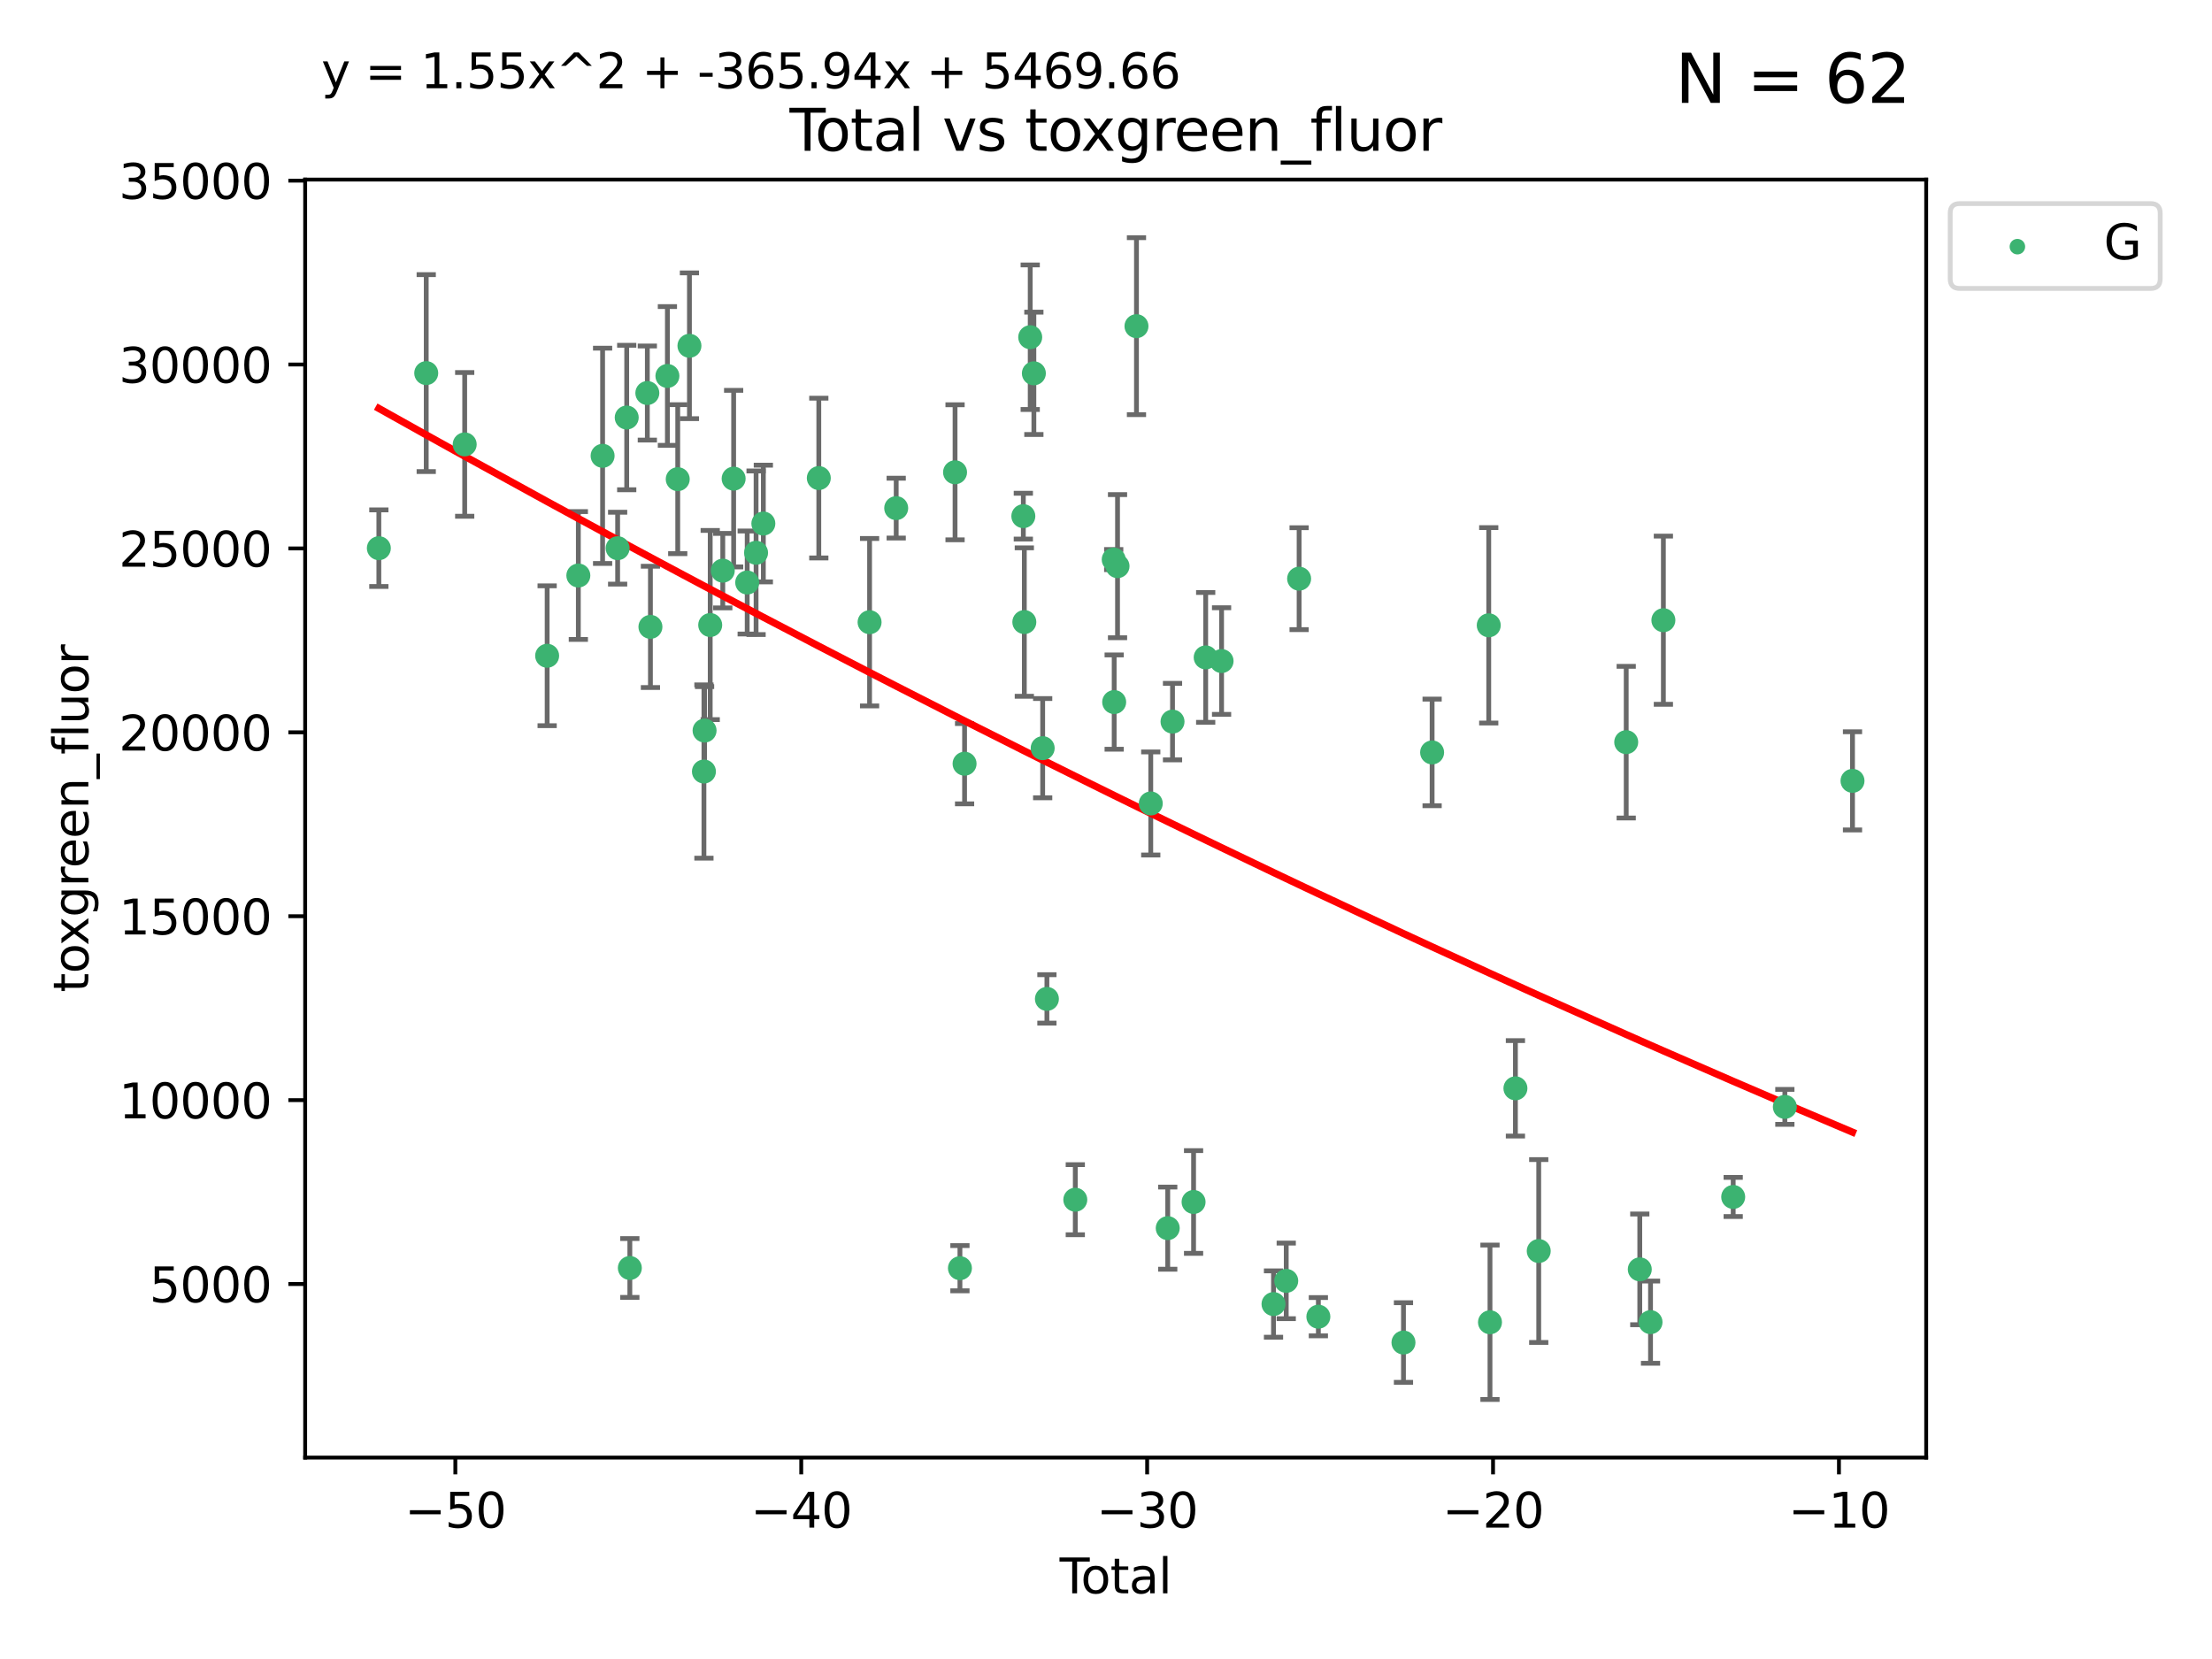 <?xml version="1.0" encoding="utf-8" standalone="no"?>
<!DOCTYPE svg PUBLIC "-//W3C//DTD SVG 1.1//EN"
  "http://www.w3.org/Graphics/SVG/1.1/DTD/svg11.dtd">
<svg xmlns:xlink="http://www.w3.org/1999/xlink" width="460.8pt" height="345.6pt" viewBox="0 0 460.8 345.6" xmlns="http://www.w3.org/2000/svg" version="1.1">
 <defs>
  <style type="text/css">*{stroke-linejoin: round; stroke-linecap: butt}</style>
 </defs>
 <g id="figure_1">
  <g id="patch_1">
   <path d="M 0 345.6 
L 460.8 345.6 
L 460.8 0 
L 0 0 
z
" style="fill: #ffffff"/>
  </g>
  <g id="axes_1">
   <g id="patch_2">
    <path d="M 63.571 303.64 
L 401.26 303.64 
L 401.26 37.411 
L 63.571 37.411 
z
" style="fill: #ffffff"/>
   </g>
   <g id="PathCollection_1">
    <defs>
     <path id="mf47ec4e554" d="M 0 1.118 
C 0.297 1.118 0.581 1 0.791 0.791 
C 1 0.581 1.118 0.297 1.118 0 
C 1.118 -0.297 1 -0.581 0.791 -0.791 
C 0.581 -1 0.297 -1.118 0 -1.118 
C -0.297 -1.118 -0.581 -1 -0.791 -0.791 
C -1 -0.581 -1.118 -0.297 -1.118 0 
C -1.118 0.297 -1 0.581 -0.791 0.791 
C -0.581 1 -0.297 1.118 0 1.118 
z
" style="stroke: #3cb371"/>
    </defs>
    <g clip-path="url(#p3ed7a5d855)">
     <use xlink:href="#mf47ec4e554" x="78.921" y="114.198" style="fill: #3cb371; stroke: #3cb371"/>
     <use xlink:href="#mf47ec4e554" x="88.792" y="77.724" style="fill: #3cb371; stroke: #3cb371"/>
     <use xlink:href="#mf47ec4e554" x="96.805" y="92.577" style="fill: #3cb371; stroke: #3cb371"/>
     <use xlink:href="#mf47ec4e554" x="113.98" y="136.607" style="fill: #3cb371; stroke: #3cb371"/>
     <use xlink:href="#mf47ec4e554" x="120.479" y="119.888" style="fill: #3cb371; stroke: #3cb371"/>
     <use xlink:href="#mf47ec4e554" x="125.533" y="94.956" style="fill: #3cb371; stroke: #3cb371"/>
     <use xlink:href="#mf47ec4e554" x="128.664" y="114.197" style="fill: #3cb371; stroke: #3cb371"/>
     <use xlink:href="#mf47ec4e554" x="130.556" y="86.979" style="fill: #3cb371; stroke: #3cb371"/>
     <use xlink:href="#mf47ec4e554" x="131.207" y="264.144" style="fill: #3cb371; stroke: #3cb371"/>
     <use xlink:href="#mf47ec4e554" x="134.852" y="81.874" style="fill: #3cb371; stroke: #3cb371"/>
     <use xlink:href="#mf47ec4e554" x="135.497" y="130.589" style="fill: #3cb371; stroke: #3cb371"/>
     <use xlink:href="#mf47ec4e554" x="139.033" y="78.318" style="fill: #3cb371; stroke: #3cb371"/>
     <use xlink:href="#mf47ec4e554" x="141.185" y="99.82" style="fill: #3cb371; stroke: #3cb371"/>
     <use xlink:href="#mf47ec4e554" x="143.623" y="72.035" style="fill: #3cb371; stroke: #3cb371"/>
     <use xlink:href="#mf47ec4e554" x="146.642" y="160.722" style="fill: #3cb371; stroke: #3cb371"/>
     <use xlink:href="#mf47ec4e554" x="146.775" y="152.188" style="fill: #3cb371; stroke: #3cb371"/>
     <use xlink:href="#mf47ec4e554" x="147.95" y="130.204" style="fill: #3cb371; stroke: #3cb371"/>
     <use xlink:href="#mf47ec4e554" x="150.568" y="118.879" style="fill: #3cb371; stroke: #3cb371"/>
     <use xlink:href="#mf47ec4e554" x="152.831" y="99.709" style="fill: #3cb371; stroke: #3cb371"/>
     <use xlink:href="#mf47ec4e554" x="155.655" y="121.348" style="fill: #3cb371; stroke: #3cb371"/>
     <use xlink:href="#mf47ec4e554" x="157.504" y="115.15" style="fill: #3cb371; stroke: #3cb371"/>
     <use xlink:href="#mf47ec4e554" x="159.019" y="109.064" style="fill: #3cb371; stroke: #3cb371"/>
     <use xlink:href="#mf47ec4e554" x="170.572" y="99.589" style="fill: #3cb371; stroke: #3cb371"/>
     <use xlink:href="#mf47ec4e554" x="181.15" y="129.617" style="fill: #3cb371; stroke: #3cb371"/>
     <use xlink:href="#mf47ec4e554" x="186.695" y="105.852" style="fill: #3cb371; stroke: #3cb371"/>
     <use xlink:href="#mf47ec4e554" x="198.955" y="98.386" style="fill: #3cb371; stroke: #3cb371"/>
     <use xlink:href="#mf47ec4e554" x="199.972" y="264.187" style="fill: #3cb371; stroke: #3cb371"/>
     <use xlink:href="#mf47ec4e554" x="200.939" y="159.093" style="fill: #3cb371; stroke: #3cb371"/>
     <use xlink:href="#mf47ec4e554" x="213.179" y="107.524" style="fill: #3cb371; stroke: #3cb371"/>
     <use xlink:href="#mf47ec4e554" x="213.387" y="129.587" style="fill: #3cb371; stroke: #3cb371"/>
     <use xlink:href="#mf47ec4e554" x="214.613" y="70.246" style="fill: #3cb371; stroke: #3cb371"/>
     <use xlink:href="#mf47ec4e554" x="215.374" y="77.771" style="fill: #3cb371; stroke: #3cb371"/>
     <use xlink:href="#mf47ec4e554" x="217.208" y="155.856" style="fill: #3cb371; stroke: #3cb371"/>
     <use xlink:href="#mf47ec4e554" x="218.09" y="208.09" style="fill: #3cb371; stroke: #3cb371"/>
     <use xlink:href="#mf47ec4e554" x="224.004" y="249.922" style="fill: #3cb371; stroke: #3cb371"/>
     <use xlink:href="#mf47ec4e554" x="232.007" y="116.566" style="fill: #3cb371; stroke: #3cb371"/>
     <use xlink:href="#mf47ec4e554" x="232.104" y="146.254" style="fill: #3cb371; stroke: #3cb371"/>
     <use xlink:href="#mf47ec4e554" x="232.802" y="117.942" style="fill: #3cb371; stroke: #3cb371"/>
     <use xlink:href="#mf47ec4e554" x="236.748" y="67.947" style="fill: #3cb371; stroke: #3cb371"/>
     <use xlink:href="#mf47ec4e554" x="239.724" y="167.377" style="fill: #3cb371; stroke: #3cb371"/>
     <use xlink:href="#mf47ec4e554" x="243.26" y="255.845" style="fill: #3cb371; stroke: #3cb371"/>
     <use xlink:href="#mf47ec4e554" x="244.258" y="150.324" style="fill: #3cb371; stroke: #3cb371"/>
     <use xlink:href="#mf47ec4e554" x="248.643" y="250.394" style="fill: #3cb371; stroke: #3cb371"/>
     <use xlink:href="#mf47ec4e554" x="251.167" y="136.95" style="fill: #3cb371; stroke: #3cb371"/>
     <use xlink:href="#mf47ec4e554" x="254.476" y="137.711" style="fill: #3cb371; stroke: #3cb371"/>
     <use xlink:href="#mf47ec4e554" x="265.295" y="271.659" style="fill: #3cb371; stroke: #3cb371"/>
     <use xlink:href="#mf47ec4e554" x="267.947" y="266.83" style="fill: #3cb371; stroke: #3cb371"/>
     <use xlink:href="#mf47ec4e554" x="270.63" y="120.55" style="fill: #3cb371; stroke: #3cb371"/>
     <use xlink:href="#mf47ec4e554" x="274.639" y="274.291" style="fill: #3cb371; stroke: #3cb371"/>
     <use xlink:href="#mf47ec4e554" x="292.369" y="279.675" style="fill: #3cb371; stroke: #3cb371"/>
     <use xlink:href="#mf47ec4e554" x="298.336" y="156.743" style="fill: #3cb371; stroke: #3cb371"/>
     <use xlink:href="#mf47ec4e554" x="310.132" y="130.262" style="fill: #3cb371; stroke: #3cb371"/>
     <use xlink:href="#mf47ec4e554" x="310.392" y="275.455" style="fill: #3cb371; stroke: #3cb371"/>
     <use xlink:href="#mf47ec4e554" x="315.691" y="226.719" style="fill: #3cb371; stroke: #3cb371"/>
     <use xlink:href="#mf47ec4e554" x="320.546" y="260.609" style="fill: #3cb371; stroke: #3cb371"/>
     <use xlink:href="#mf47ec4e554" x="338.77" y="154.605" style="fill: #3cb371; stroke: #3cb371"/>
     <use xlink:href="#mf47ec4e554" x="341.597" y="264.431" style="fill: #3cb371; stroke: #3cb371"/>
     <use xlink:href="#mf47ec4e554" x="343.835" y="275.427" style="fill: #3cb371; stroke: #3cb371"/>
     <use xlink:href="#mf47ec4e554" x="346.513" y="129.2" style="fill: #3cb371; stroke: #3cb371"/>
     <use xlink:href="#mf47ec4e554" x="361.057" y="249.349" style="fill: #3cb371; stroke: #3cb371"/>
     <use xlink:href="#mf47ec4e554" x="371.817" y="230.582" style="fill: #3cb371; stroke: #3cb371"/>
     <use xlink:href="#mf47ec4e554" x="385.911" y="162.667" style="fill: #3cb371; stroke: #3cb371"/>
    </g>
   </g>
   <g id="matplotlib.axis_1">
    <g id="xtick_1">
     <g id="line2d_1">
      <defs>
       <path id="m08a0570789" d="M 0 0 
L 0 3.5 
" style="stroke: #000000; stroke-width: 0.8"/>
      </defs>
      <g>
       <use xlink:href="#m08a0570789" x="94.856" y="303.64" style="stroke: #000000; stroke-width: 0.8"/>
      </g>
     </g>
     <g id="text_1">
      <!-- −50 -->
      <g transform="translate(84.304 318.238)scale(0.1 -0.1)">
       <defs>
        <path id="DejaVuSans-2212" d="M 678 2272 
L 4684 2272 
L 4684 1741 
L 678 1741 
L 678 2272 
z
" transform="scale(0.016)"/>
        <path id="DejaVuSans-35" d="M 691 4666 
L 3169 4666 
L 3169 4134 
L 1269 4134 
L 1269 2991 
Q 1406 3038 1543 3061 
Q 1681 3084 1819 3084 
Q 2600 3084 3056 2656 
Q 3513 2228 3513 1497 
Q 3513 744 3044 326 
Q 2575 -91 1722 -91 
Q 1428 -91 1123 -41 
Q 819 9 494 109 
L 494 744 
Q 775 591 1075 516 
Q 1375 441 1709 441 
Q 2250 441 2565 725 
Q 2881 1009 2881 1497 
Q 2881 1984 2565 2268 
Q 2250 2553 1709 2553 
Q 1456 2553 1204 2497 
Q 953 2441 691 2322 
L 691 4666 
z
" transform="scale(0.016)"/>
        <path id="DejaVuSans-30" d="M 2034 4250 
Q 1547 4250 1301 3770 
Q 1056 3291 1056 2328 
Q 1056 1369 1301 889 
Q 1547 409 2034 409 
Q 2525 409 2770 889 
Q 3016 1369 3016 2328 
Q 3016 3291 2770 3770 
Q 2525 4250 2034 4250 
z
M 2034 4750 
Q 2819 4750 3233 4129 
Q 3647 3509 3647 2328 
Q 3647 1150 3233 529 
Q 2819 -91 2034 -91 
Q 1250 -91 836 529 
Q 422 1150 422 2328 
Q 422 3509 836 4129 
Q 1250 4750 2034 4750 
z
" transform="scale(0.016)"/>
       </defs>
       <use xlink:href="#DejaVuSans-2212"/>
       <use xlink:href="#DejaVuSans-35" x="83.789"/>
       <use xlink:href="#DejaVuSans-30" x="147.412"/>
      </g>
     </g>
    </g>
    <g id="xtick_2">
     <g id="line2d_2">
      <g>
       <use xlink:href="#m08a0570789" x="166.914" y="303.64" style="stroke: #000000; stroke-width: 0.8"/>
      </g>
     </g>
     <g id="text_2">
      <!-- −40 -->
      <g transform="translate(156.361 318.238)scale(0.1 -0.1)">
       <defs>
        <path id="DejaVuSans-34" d="M 2419 4116 
L 825 1625 
L 2419 1625 
L 2419 4116 
z
M 2253 4666 
L 3047 4666 
L 3047 1625 
L 3713 1625 
L 3713 1100 
L 3047 1100 
L 3047 0 
L 2419 0 
L 2419 1100 
L 313 1100 
L 313 1709 
L 2253 4666 
z
" transform="scale(0.016)"/>
       </defs>
       <use xlink:href="#DejaVuSans-2212"/>
       <use xlink:href="#DejaVuSans-34" x="83.789"/>
       <use xlink:href="#DejaVuSans-30" x="147.412"/>
      </g>
     </g>
    </g>
    <g id="xtick_3">
     <g id="line2d_3">
      <g>
       <use xlink:href="#m08a0570789" x="238.971" y="303.64" style="stroke: #000000; stroke-width: 0.8"/>
      </g>
     </g>
     <g id="text_3">
      <!-- −30 -->
      <g transform="translate(228.419 318.238)scale(0.1 -0.1)">
       <defs>
        <path id="DejaVuSans-33" d="M 2597 2516 
Q 3050 2419 3304 2112 
Q 3559 1806 3559 1356 
Q 3559 666 3084 287 
Q 2609 -91 1734 -91 
Q 1441 -91 1130 -33 
Q 819 25 488 141 
L 488 750 
Q 750 597 1062 519 
Q 1375 441 1716 441 
Q 2309 441 2620 675 
Q 2931 909 2931 1356 
Q 2931 1769 2642 2001 
Q 2353 2234 1838 2234 
L 1294 2234 
L 1294 2753 
L 1863 2753 
Q 2328 2753 2575 2939 
Q 2822 3125 2822 3475 
Q 2822 3834 2567 4026 
Q 2313 4219 1838 4219 
Q 1578 4219 1281 4162 
Q 984 4106 628 3988 
L 628 4550 
Q 988 4650 1302 4700 
Q 1616 4750 1894 4750 
Q 2613 4750 3031 4423 
Q 3450 4097 3450 3541 
Q 3450 3153 3228 2886 
Q 3006 2619 2597 2516 
z
" transform="scale(0.016)"/>
       </defs>
       <use xlink:href="#DejaVuSans-2212"/>
       <use xlink:href="#DejaVuSans-33" x="83.789"/>
       <use xlink:href="#DejaVuSans-30" x="147.412"/>
      </g>
     </g>
    </g>
    <g id="xtick_4">
     <g id="line2d_4">
      <g>
       <use xlink:href="#m08a0570789" x="311.029" y="303.64" style="stroke: #000000; stroke-width: 0.8"/>
      </g>
     </g>
     <g id="text_4">
      <!-- −20 -->
      <g transform="translate(300.476 318.238)scale(0.1 -0.1)">
       <defs>
        <path id="DejaVuSans-32" d="M 1228 531 
L 3431 531 
L 3431 0 
L 469 0 
L 469 531 
Q 828 903 1448 1529 
Q 2069 2156 2228 2338 
Q 2531 2678 2651 2914 
Q 2772 3150 2772 3378 
Q 2772 3750 2511 3984 
Q 2250 4219 1831 4219 
Q 1534 4219 1204 4116 
Q 875 4013 500 3803 
L 500 4441 
Q 881 4594 1212 4672 
Q 1544 4750 1819 4750 
Q 2544 4750 2975 4387 
Q 3406 4025 3406 3419 
Q 3406 3131 3298 2873 
Q 3191 2616 2906 2266 
Q 2828 2175 2409 1742 
Q 1991 1309 1228 531 
z
" transform="scale(0.016)"/>
       </defs>
       <use xlink:href="#DejaVuSans-2212"/>
       <use xlink:href="#DejaVuSans-32" x="83.789"/>
       <use xlink:href="#DejaVuSans-30" x="147.412"/>
      </g>
     </g>
    </g>
    <g id="xtick_5">
     <g id="line2d_5">
      <g>
       <use xlink:href="#m08a0570789" x="383.086" y="303.64" style="stroke: #000000; stroke-width: 0.8"/>
      </g>
     </g>
     <g id="text_5">
      <!-- −10 -->
      <g transform="translate(372.534 318.238)scale(0.1 -0.1)">
       <defs>
        <path id="DejaVuSans-31" d="M 794 531 
L 1825 531 
L 1825 4091 
L 703 3866 
L 703 4441 
L 1819 4666 
L 2450 4666 
L 2450 531 
L 3481 531 
L 3481 0 
L 794 0 
L 794 531 
z
" transform="scale(0.016)"/>
       </defs>
       <use xlink:href="#DejaVuSans-2212"/>
       <use xlink:href="#DejaVuSans-31" x="83.789"/>
       <use xlink:href="#DejaVuSans-30" x="147.412"/>
      </g>
     </g>
    </g>
    <g id="text_6">
     <!-- Total -->
     <g transform="translate(220.739 331.917)scale(0.1 -0.1)">
      <defs>
       <path id="DejaVuSans-54" d="M -19 4666 
L 3928 4666 
L 3928 4134 
L 2272 4134 
L 2272 0 
L 1638 0 
L 1638 4134 
L -19 4134 
L -19 4666 
z
" transform="scale(0.016)"/>
       <path id="DejaVuSans-6f" d="M 1959 3097 
Q 1497 3097 1228 2736 
Q 959 2375 959 1747 
Q 959 1119 1226 758 
Q 1494 397 1959 397 
Q 2419 397 2687 759 
Q 2956 1122 2956 1747 
Q 2956 2369 2687 2733 
Q 2419 3097 1959 3097 
z
M 1959 3584 
Q 2709 3584 3137 3096 
Q 3566 2609 3566 1747 
Q 3566 888 3137 398 
Q 2709 -91 1959 -91 
Q 1206 -91 779 398 
Q 353 888 353 1747 
Q 353 2609 779 3096 
Q 1206 3584 1959 3584 
z
" transform="scale(0.016)"/>
       <path id="DejaVuSans-74" d="M 1172 4494 
L 1172 3500 
L 2356 3500 
L 2356 3053 
L 1172 3053 
L 1172 1153 
Q 1172 725 1289 603 
Q 1406 481 1766 481 
L 2356 481 
L 2356 0 
L 1766 0 
Q 1100 0 847 248 
Q 594 497 594 1153 
L 594 3053 
L 172 3053 
L 172 3500 
L 594 3500 
L 594 4494 
L 1172 4494 
z
" transform="scale(0.016)"/>
       <path id="DejaVuSans-61" d="M 2194 1759 
Q 1497 1759 1228 1600 
Q 959 1441 959 1056 
Q 959 750 1161 570 
Q 1363 391 1709 391 
Q 2188 391 2477 730 
Q 2766 1069 2766 1631 
L 2766 1759 
L 2194 1759 
z
M 3341 1997 
L 3341 0 
L 2766 0 
L 2766 531 
Q 2569 213 2275 61 
Q 1981 -91 1556 -91 
Q 1019 -91 701 211 
Q 384 513 384 1019 
Q 384 1609 779 1909 
Q 1175 2209 1959 2209 
L 2766 2209 
L 2766 2266 
Q 2766 2663 2505 2880 
Q 2244 3097 1772 3097 
Q 1472 3097 1187 3025 
Q 903 2953 641 2809 
L 641 3341 
Q 956 3463 1253 3523 
Q 1550 3584 1831 3584 
Q 2591 3584 2966 3190 
Q 3341 2797 3341 1997 
z
" transform="scale(0.016)"/>
       <path id="DejaVuSans-6c" d="M 603 4863 
L 1178 4863 
L 1178 0 
L 603 0 
L 603 4863 
z
" transform="scale(0.016)"/>
      </defs>
      <use xlink:href="#DejaVuSans-54"/>
      <use xlink:href="#DejaVuSans-6f" x="44.084"/>
      <use xlink:href="#DejaVuSans-74" x="105.266"/>
      <use xlink:href="#DejaVuSans-61" x="144.475"/>
      <use xlink:href="#DejaVuSans-6c" x="205.754"/>
     </g>
    </g>
   </g>
   <g id="matplotlib.axis_2">
    <g id="ytick_1">
     <g id="line2d_6">
      <defs>
       <path id="m28c8f6bb26" d="M 0 0 
L -3.5 0 
" style="stroke: #000000; stroke-width: 0.8"/>
      </defs>
      <g>
       <use xlink:href="#m28c8f6bb26" x="63.571" y="267.484" style="stroke: #000000; stroke-width: 0.8"/>
      </g>
     </g>
     <g id="text_7">
      <!-- 5000 -->
      <g transform="translate(31.121 271.283)scale(0.1 -0.1)">
       <use xlink:href="#DejaVuSans-35"/>
       <use xlink:href="#DejaVuSans-30" x="63.623"/>
       <use xlink:href="#DejaVuSans-30" x="127.246"/>
       <use xlink:href="#DejaVuSans-30" x="190.869"/>
      </g>
     </g>
    </g>
    <g id="ytick_2">
     <g id="line2d_7">
      <g>
       <use xlink:href="#m28c8f6bb26" x="63.571" y="229.175" style="stroke: #000000; stroke-width: 0.8"/>
      </g>
     </g>
     <g id="text_8">
      <!-- 10000 -->
      <g transform="translate(24.759 232.974)scale(0.1 -0.1)">
       <use xlink:href="#DejaVuSans-31"/>
       <use xlink:href="#DejaVuSans-30" x="63.623"/>
       <use xlink:href="#DejaVuSans-30" x="127.246"/>
       <use xlink:href="#DejaVuSans-30" x="190.869"/>
       <use xlink:href="#DejaVuSans-30" x="254.492"/>
      </g>
     </g>
    </g>
    <g id="ytick_3">
     <g id="line2d_8">
      <g>
       <use xlink:href="#m28c8f6bb26" x="63.571" y="190.865" style="stroke: #000000; stroke-width: 0.8"/>
      </g>
     </g>
     <g id="text_9">
      <!-- 15000 -->
      <g transform="translate(24.759 194.665)scale(0.1 -0.1)">
       <use xlink:href="#DejaVuSans-31"/>
       <use xlink:href="#DejaVuSans-35" x="63.623"/>
       <use xlink:href="#DejaVuSans-30" x="127.246"/>
       <use xlink:href="#DejaVuSans-30" x="190.869"/>
       <use xlink:href="#DejaVuSans-30" x="254.492"/>
      </g>
     </g>
    </g>
    <g id="ytick_4">
     <g id="line2d_9">
      <g>
       <use xlink:href="#m28c8f6bb26" x="63.571" y="152.556" style="stroke: #000000; stroke-width: 0.8"/>
      </g>
     </g>
     <g id="text_10">
      <!-- 20000 -->
      <g transform="translate(24.759 156.356)scale(0.1 -0.1)">
       <use xlink:href="#DejaVuSans-32"/>
       <use xlink:href="#DejaVuSans-30" x="63.623"/>
       <use xlink:href="#DejaVuSans-30" x="127.246"/>
       <use xlink:href="#DejaVuSans-30" x="190.869"/>
       <use xlink:href="#DejaVuSans-30" x="254.492"/>
      </g>
     </g>
    </g>
    <g id="ytick_5">
     <g id="line2d_10">
      <g>
       <use xlink:href="#m28c8f6bb26" x="63.571" y="114.247" style="stroke: #000000; stroke-width: 0.8"/>
      </g>
     </g>
     <g id="text_11">
      <!-- 25000 -->
      <g transform="translate(24.759 118.046)scale(0.1 -0.1)">
       <use xlink:href="#DejaVuSans-32"/>
       <use xlink:href="#DejaVuSans-35" x="63.623"/>
       <use xlink:href="#DejaVuSans-30" x="127.246"/>
       <use xlink:href="#DejaVuSans-30" x="190.869"/>
       <use xlink:href="#DejaVuSans-30" x="254.492"/>
      </g>
     </g>
    </g>
    <g id="ytick_6">
     <g id="line2d_11">
      <g>
       <use xlink:href="#m28c8f6bb26" x="63.571" y="75.938" style="stroke: #000000; stroke-width: 0.8"/>
      </g>
     </g>
     <g id="text_12">
      <!-- 30000 -->
      <g transform="translate(24.759 79.737)scale(0.1 -0.1)">
       <use xlink:href="#DejaVuSans-33"/>
       <use xlink:href="#DejaVuSans-30" x="63.623"/>
       <use xlink:href="#DejaVuSans-30" x="127.246"/>
       <use xlink:href="#DejaVuSans-30" x="190.869"/>
       <use xlink:href="#DejaVuSans-30" x="254.492"/>
      </g>
     </g>
    </g>
    <g id="ytick_7">
     <g id="line2d_12">
      <g>
       <use xlink:href="#m28c8f6bb26" x="63.571" y="37.629" style="stroke: #000000; stroke-width: 0.8"/>
      </g>
     </g>
     <g id="text_13">
      <!-- 35000 -->
      <g transform="translate(24.759 41.428)scale(0.1 -0.1)">
       <use xlink:href="#DejaVuSans-33"/>
       <use xlink:href="#DejaVuSans-35" x="63.623"/>
       <use xlink:href="#DejaVuSans-30" x="127.246"/>
       <use xlink:href="#DejaVuSans-30" x="190.869"/>
       <use xlink:href="#DejaVuSans-30" x="254.492"/>
      </g>
     </g>
    </g>
    <g id="text_14">
     <!-- toxgreen_fluor -->
     <g transform="translate(18.401 206.72)rotate(-90)scale(0.1 -0.1)">
      <defs>
       <path id="DejaVuSans-78" d="M 3513 3500 
L 2247 1797 
L 3578 0 
L 2900 0 
L 1881 1375 
L 863 0 
L 184 0 
L 1544 1831 
L 300 3500 
L 978 3500 
L 1906 2253 
L 2834 3500 
L 3513 3500 
z
" transform="scale(0.016)"/>
       <path id="DejaVuSans-67" d="M 2906 1791 
Q 2906 2416 2648 2759 
Q 2391 3103 1925 3103 
Q 1463 3103 1205 2759 
Q 947 2416 947 1791 
Q 947 1169 1205 825 
Q 1463 481 1925 481 
Q 2391 481 2648 825 
Q 2906 1169 2906 1791 
z
M 3481 434 
Q 3481 -459 3084 -895 
Q 2688 -1331 1869 -1331 
Q 1566 -1331 1297 -1286 
Q 1028 -1241 775 -1147 
L 775 -588 
Q 1028 -725 1275 -790 
Q 1522 -856 1778 -856 
Q 2344 -856 2625 -561 
Q 2906 -266 2906 331 
L 2906 616 
Q 2728 306 2450 153 
Q 2172 0 1784 0 
Q 1141 0 747 490 
Q 353 981 353 1791 
Q 353 2603 747 3093 
Q 1141 3584 1784 3584 
Q 2172 3584 2450 3431 
Q 2728 3278 2906 2969 
L 2906 3500 
L 3481 3500 
L 3481 434 
z
" transform="scale(0.016)"/>
       <path id="DejaVuSans-72" d="M 2631 2963 
Q 2534 3019 2420 3045 
Q 2306 3072 2169 3072 
Q 1681 3072 1420 2755 
Q 1159 2438 1159 1844 
L 1159 0 
L 581 0 
L 581 3500 
L 1159 3500 
L 1159 2956 
Q 1341 3275 1631 3429 
Q 1922 3584 2338 3584 
Q 2397 3584 2469 3576 
Q 2541 3569 2628 3553 
L 2631 2963 
z
" transform="scale(0.016)"/>
       <path id="DejaVuSans-65" d="M 3597 1894 
L 3597 1613 
L 953 1613 
Q 991 1019 1311 708 
Q 1631 397 2203 397 
Q 2534 397 2845 478 
Q 3156 559 3463 722 
L 3463 178 
Q 3153 47 2828 -22 
Q 2503 -91 2169 -91 
Q 1331 -91 842 396 
Q 353 884 353 1716 
Q 353 2575 817 3079 
Q 1281 3584 2069 3584 
Q 2775 3584 3186 3129 
Q 3597 2675 3597 1894 
z
M 3022 2063 
Q 3016 2534 2758 2815 
Q 2500 3097 2075 3097 
Q 1594 3097 1305 2825 
Q 1016 2553 972 2059 
L 3022 2063 
z
" transform="scale(0.016)"/>
       <path id="DejaVuSans-6e" d="M 3513 2113 
L 3513 0 
L 2938 0 
L 2938 2094 
Q 2938 2591 2744 2837 
Q 2550 3084 2163 3084 
Q 1697 3084 1428 2787 
Q 1159 2491 1159 1978 
L 1159 0 
L 581 0 
L 581 3500 
L 1159 3500 
L 1159 2956 
Q 1366 3272 1645 3428 
Q 1925 3584 2291 3584 
Q 2894 3584 3203 3211 
Q 3513 2838 3513 2113 
z
" transform="scale(0.016)"/>
       <path id="DejaVuSans-5f" d="M 3263 -1063 
L 3263 -1509 
L -63 -1509 
L -63 -1063 
L 3263 -1063 
z
" transform="scale(0.016)"/>
       <path id="DejaVuSans-66" d="M 2375 4863 
L 2375 4384 
L 1825 4384 
Q 1516 4384 1395 4259 
Q 1275 4134 1275 3809 
L 1275 3500 
L 2222 3500 
L 2222 3053 
L 1275 3053 
L 1275 0 
L 697 0 
L 697 3053 
L 147 3053 
L 147 3500 
L 697 3500 
L 697 3744 
Q 697 4328 969 4595 
Q 1241 4863 1831 4863 
L 2375 4863 
z
" transform="scale(0.016)"/>
       <path id="DejaVuSans-75" d="M 544 1381 
L 544 3500 
L 1119 3500 
L 1119 1403 
Q 1119 906 1312 657 
Q 1506 409 1894 409 
Q 2359 409 2629 706 
Q 2900 1003 2900 1516 
L 2900 3500 
L 3475 3500 
L 3475 0 
L 2900 0 
L 2900 538 
Q 2691 219 2414 64 
Q 2138 -91 1772 -91 
Q 1169 -91 856 284 
Q 544 659 544 1381 
z
M 1991 3584 
L 1991 3584 
z
" transform="scale(0.016)"/>
      </defs>
      <use xlink:href="#DejaVuSans-74"/>
      <use xlink:href="#DejaVuSans-6f" x="39.209"/>
      <use xlink:href="#DejaVuSans-78" x="97.266"/>
      <use xlink:href="#DejaVuSans-67" x="156.445"/>
      <use xlink:href="#DejaVuSans-72" x="219.922"/>
      <use xlink:href="#DejaVuSans-65" x="258.785"/>
      <use xlink:href="#DejaVuSans-65" x="320.309"/>
      <use xlink:href="#DejaVuSans-6e" x="381.832"/>
      <use xlink:href="#DejaVuSans-5f" x="445.211"/>
      <use xlink:href="#DejaVuSans-66" x="495.211"/>
      <use xlink:href="#DejaVuSans-6c" x="530.416"/>
      <use xlink:href="#DejaVuSans-75" x="558.199"/>
      <use xlink:href="#DejaVuSans-6f" x="621.578"/>
      <use xlink:href="#DejaVuSans-72" x="682.76"/>
     </g>
    </g>
   </g>
   <g id="LineCollection_1">
    <path d="M 78.921 122.177 
L 78.921 106.218 
" clip-path="url(#p3ed7a5d855)" style="fill: none; stroke: #696969"/>
    <path d="M 88.792 98.235 
L 88.792 57.213 
" clip-path="url(#p3ed7a5d855)" style="fill: none; stroke: #696969"/>
    <path d="M 96.805 107.546 
L 96.805 77.608 
" clip-path="url(#p3ed7a5d855)" style="fill: none; stroke: #696969"/>
    <path d="M 113.98 151.177 
L 113.98 122.036 
" clip-path="url(#p3ed7a5d855)" style="fill: none; stroke: #696969"/>
    <path d="M 120.479 133.204 
L 120.479 106.572 
" clip-path="url(#p3ed7a5d855)" style="fill: none; stroke: #696969"/>
    <path d="M 125.533 117.382 
L 125.533 72.53 
" clip-path="url(#p3ed7a5d855)" style="fill: none; stroke: #696969"/>
    <path d="M 128.664 121.685 
L 128.664 106.709 
" clip-path="url(#p3ed7a5d855)" style="fill: none; stroke: #696969"/>
    <path d="M 130.556 102.026 
L 130.556 71.931 
" clip-path="url(#p3ed7a5d855)" style="fill: none; stroke: #696969"/>
    <path d="M 131.207 270.268 
L 131.207 258.021 
" clip-path="url(#p3ed7a5d855)" style="fill: none; stroke: #696969"/>
    <path d="M 134.852 91.672 
L 134.852 72.076 
" clip-path="url(#p3ed7a5d855)" style="fill: none; stroke: #696969"/>
    <path d="M 135.497 143.222 
L 135.497 117.956 
" clip-path="url(#p3ed7a5d855)" style="fill: none; stroke: #696969"/>
    <path d="M 139.033 92.768 
L 139.033 63.868 
" clip-path="url(#p3ed7a5d855)" style="fill: none; stroke: #696969"/>
    <path d="M 141.185 115.336 
L 141.185 84.303 
" clip-path="url(#p3ed7a5d855)" style="fill: none; stroke: #696969"/>
    <path d="M 143.623 87.218 
L 143.623 56.851 
" clip-path="url(#p3ed7a5d855)" style="fill: none; stroke: #696969"/>
    <path d="M 146.642 178.776 
L 146.642 142.667 
" clip-path="url(#p3ed7a5d855)" style="fill: none; stroke: #696969"/>
    <path d="M 146.775 161.342 
L 146.775 143.034 
" clip-path="url(#p3ed7a5d855)" style="fill: none; stroke: #696969"/>
    <path d="M 147.95 149.911 
L 147.95 110.497 
" clip-path="url(#p3ed7a5d855)" style="fill: none; stroke: #696969"/>
    <path d="M 150.568 126.638 
L 150.568 111.12 
" clip-path="url(#p3ed7a5d855)" style="fill: none; stroke: #696969"/>
    <path d="M 152.831 118.101 
L 152.831 81.316 
" clip-path="url(#p3ed7a5d855)" style="fill: none; stroke: #696969"/>
    <path d="M 155.655 132.078 
L 155.655 110.618 
" clip-path="url(#p3ed7a5d855)" style="fill: none; stroke: #696969"/>
    <path d="M 157.504 132.192 
L 157.504 98.108 
" clip-path="url(#p3ed7a5d855)" style="fill: none; stroke: #696969"/>
    <path d="M 159.019 121.223 
L 159.019 96.905 
" clip-path="url(#p3ed7a5d855)" style="fill: none; stroke: #696969"/>
    <path d="M 170.572 116.23 
L 170.572 82.948 
" clip-path="url(#p3ed7a5d855)" style="fill: none; stroke: #696969"/>
    <path d="M 181.15 147.057 
L 181.15 112.177 
" clip-path="url(#p3ed7a5d855)" style="fill: none; stroke: #696969"/>
    <path d="M 186.695 112.083 
L 186.695 99.62 
" clip-path="url(#p3ed7a5d855)" style="fill: none; stroke: #696969"/>
    <path d="M 198.955 112.453 
L 198.955 84.319 
" clip-path="url(#p3ed7a5d855)" style="fill: none; stroke: #696969"/>
    <path d="M 199.972 268.898 
L 199.972 259.477 
" clip-path="url(#p3ed7a5d855)" style="fill: none; stroke: #696969"/>
    <path d="M 200.939 167.457 
L 200.939 150.729 
" clip-path="url(#p3ed7a5d855)" style="fill: none; stroke: #696969"/>
    <path d="M 213.179 112.295 
L 213.179 102.753 
" clip-path="url(#p3ed7a5d855)" style="fill: none; stroke: #696969"/>
    <path d="M 213.387 145.048 
L 213.387 114.125 
" clip-path="url(#p3ed7a5d855)" style="fill: none; stroke: #696969"/>
    <path d="M 214.613 85.303 
L 214.613 55.188 
" clip-path="url(#p3ed7a5d855)" style="fill: none; stroke: #696969"/>
    <path d="M 215.374 90.513 
L 215.374 65.029 
" clip-path="url(#p3ed7a5d855)" style="fill: none; stroke: #696969"/>
    <path d="M 217.208 166.195 
L 217.208 145.517 
" clip-path="url(#p3ed7a5d855)" style="fill: none; stroke: #696969"/>
    <path d="M 218.09 213.134 
L 218.09 203.046 
" clip-path="url(#p3ed7a5d855)" style="fill: none; stroke: #696969"/>
    <path d="M 224.004 257.222 
L 224.004 242.621 
" clip-path="url(#p3ed7a5d855)" style="fill: none; stroke: #696969"/>
    <path d="M 232.007 118.668 
L 232.007 114.465 
" clip-path="url(#p3ed7a5d855)" style="fill: none; stroke: #696969"/>
    <path d="M 232.104 156.075 
L 232.104 136.432 
" clip-path="url(#p3ed7a5d855)" style="fill: none; stroke: #696969"/>
    <path d="M 232.802 132.848 
L 232.802 103.036 
" clip-path="url(#p3ed7a5d855)" style="fill: none; stroke: #696969"/>
    <path d="M 236.748 86.382 
L 236.748 49.513 
" clip-path="url(#p3ed7a5d855)" style="fill: none; stroke: #696969"/>
    <path d="M 239.724 178.115 
L 239.724 156.64 
" clip-path="url(#p3ed7a5d855)" style="fill: none; stroke: #696969"/>
    <path d="M 243.26 264.403 
L 243.26 247.287 
" clip-path="url(#p3ed7a5d855)" style="fill: none; stroke: #696969"/>
    <path d="M 244.258 158.292 
L 244.258 142.357 
" clip-path="url(#p3ed7a5d855)" style="fill: none; stroke: #696969"/>
    <path d="M 248.643 261.096 
L 248.643 239.692 
" clip-path="url(#p3ed7a5d855)" style="fill: none; stroke: #696969"/>
    <path d="M 251.167 150.474 
L 251.167 123.425 
" clip-path="url(#p3ed7a5d855)" style="fill: none; stroke: #696969"/>
    <path d="M 254.476 148.816 
L 254.476 126.605 
" clip-path="url(#p3ed7a5d855)" style="fill: none; stroke: #696969"/>
    <path d="M 265.295 278.571 
L 265.295 264.746 
" clip-path="url(#p3ed7a5d855)" style="fill: none; stroke: #696969"/>
    <path d="M 267.947 274.702 
L 267.947 258.959 
" clip-path="url(#p3ed7a5d855)" style="fill: none; stroke: #696969"/>
    <path d="M 270.63 131.163 
L 270.63 109.938 
" clip-path="url(#p3ed7a5d855)" style="fill: none; stroke: #696969"/>
    <path d="M 274.639 278.277 
L 274.639 270.305 
" clip-path="url(#p3ed7a5d855)" style="fill: none; stroke: #696969"/>
    <path d="M 292.369 287.971 
L 292.369 271.379 
" clip-path="url(#p3ed7a5d855)" style="fill: none; stroke: #696969"/>
    <path d="M 298.336 167.849 
L 298.336 145.637 
" clip-path="url(#p3ed7a5d855)" style="fill: none; stroke: #696969"/>
    <path d="M 310.132 150.616 
L 310.132 109.908 
" clip-path="url(#p3ed7a5d855)" style="fill: none; stroke: #696969"/>
    <path d="M 310.392 291.539 
L 310.392 259.37 
" clip-path="url(#p3ed7a5d855)" style="fill: none; stroke: #696969"/>
    <path d="M 315.691 236.661 
L 315.691 216.777 
" clip-path="url(#p3ed7a5d855)" style="fill: none; stroke: #696969"/>
    <path d="M 320.546 279.657 
L 320.546 241.56 
" clip-path="url(#p3ed7a5d855)" style="fill: none; stroke: #696969"/>
    <path d="M 338.77 170.4 
L 338.77 138.811 
" clip-path="url(#p3ed7a5d855)" style="fill: none; stroke: #696969"/>
    <path d="M 341.597 275.964 
L 341.597 252.898 
" clip-path="url(#p3ed7a5d855)" style="fill: none; stroke: #696969"/>
    <path d="M 343.835 283.99 
L 343.835 266.864 
" clip-path="url(#p3ed7a5d855)" style="fill: none; stroke: #696969"/>
    <path d="M 346.513 146.718 
L 346.513 111.681 
" clip-path="url(#p3ed7a5d855)" style="fill: none; stroke: #696969"/>
    <path d="M 361.057 253.421 
L 361.057 245.276 
" clip-path="url(#p3ed7a5d855)" style="fill: none; stroke: #696969"/>
    <path d="M 371.817 234.222 
L 371.817 226.942 
" clip-path="url(#p3ed7a5d855)" style="fill: none; stroke: #696969"/>
    <path d="M 385.911 172.892 
L 385.911 152.442 
" clip-path="url(#p3ed7a5d855)" style="fill: none; stroke: #696969"/>
   </g>
   <g id="line2d_13">
    <defs>
     <path id="m3f9127a3d9" d="M 2 0 
L -2 -0 
" style="stroke: #696969"/>
    </defs>
    <g clip-path="url(#p3ed7a5d855)">
     <use xlink:href="#m3f9127a3d9" x="78.921" y="122.177" style="fill: #696969; stroke: #696969"/>
     <use xlink:href="#m3f9127a3d9" x="88.792" y="98.235" style="fill: #696969; stroke: #696969"/>
     <use xlink:href="#m3f9127a3d9" x="96.805" y="107.546" style="fill: #696969; stroke: #696969"/>
     <use xlink:href="#m3f9127a3d9" x="113.98" y="151.177" style="fill: #696969; stroke: #696969"/>
     <use xlink:href="#m3f9127a3d9" x="120.479" y="133.204" style="fill: #696969; stroke: #696969"/>
     <use xlink:href="#m3f9127a3d9" x="125.533" y="117.382" style="fill: #696969; stroke: #696969"/>
     <use xlink:href="#m3f9127a3d9" x="128.664" y="121.685" style="fill: #696969; stroke: #696969"/>
     <use xlink:href="#m3f9127a3d9" x="130.556" y="102.026" style="fill: #696969; stroke: #696969"/>
     <use xlink:href="#m3f9127a3d9" x="131.207" y="270.268" style="fill: #696969; stroke: #696969"/>
     <use xlink:href="#m3f9127a3d9" x="134.852" y="91.672" style="fill: #696969; stroke: #696969"/>
     <use xlink:href="#m3f9127a3d9" x="135.497" y="143.222" style="fill: #696969; stroke: #696969"/>
     <use xlink:href="#m3f9127a3d9" x="139.033" y="92.768" style="fill: #696969; stroke: #696969"/>
     <use xlink:href="#m3f9127a3d9" x="141.185" y="115.336" style="fill: #696969; stroke: #696969"/>
     <use xlink:href="#m3f9127a3d9" x="143.623" y="87.218" style="fill: #696969; stroke: #696969"/>
     <use xlink:href="#m3f9127a3d9" x="146.642" y="178.776" style="fill: #696969; stroke: #696969"/>
     <use xlink:href="#m3f9127a3d9" x="146.775" y="161.342" style="fill: #696969; stroke: #696969"/>
     <use xlink:href="#m3f9127a3d9" x="147.95" y="149.911" style="fill: #696969; stroke: #696969"/>
     <use xlink:href="#m3f9127a3d9" x="150.568" y="126.638" style="fill: #696969; stroke: #696969"/>
     <use xlink:href="#m3f9127a3d9" x="152.831" y="118.101" style="fill: #696969; stroke: #696969"/>
     <use xlink:href="#m3f9127a3d9" x="155.655" y="132.078" style="fill: #696969; stroke: #696969"/>
     <use xlink:href="#m3f9127a3d9" x="157.504" y="132.192" style="fill: #696969; stroke: #696969"/>
     <use xlink:href="#m3f9127a3d9" x="159.019" y="121.223" style="fill: #696969; stroke: #696969"/>
     <use xlink:href="#m3f9127a3d9" x="170.572" y="116.23" style="fill: #696969; stroke: #696969"/>
     <use xlink:href="#m3f9127a3d9" x="181.15" y="147.057" style="fill: #696969; stroke: #696969"/>
     <use xlink:href="#m3f9127a3d9" x="186.695" y="112.083" style="fill: #696969; stroke: #696969"/>
     <use xlink:href="#m3f9127a3d9" x="198.955" y="112.453" style="fill: #696969; stroke: #696969"/>
     <use xlink:href="#m3f9127a3d9" x="199.972" y="268.898" style="fill: #696969; stroke: #696969"/>
     <use xlink:href="#m3f9127a3d9" x="200.939" y="167.457" style="fill: #696969; stroke: #696969"/>
     <use xlink:href="#m3f9127a3d9" x="213.179" y="112.295" style="fill: #696969; stroke: #696969"/>
     <use xlink:href="#m3f9127a3d9" x="213.387" y="145.048" style="fill: #696969; stroke: #696969"/>
     <use xlink:href="#m3f9127a3d9" x="214.613" y="85.303" style="fill: #696969; stroke: #696969"/>
     <use xlink:href="#m3f9127a3d9" x="215.374" y="90.513" style="fill: #696969; stroke: #696969"/>
     <use xlink:href="#m3f9127a3d9" x="217.208" y="166.195" style="fill: #696969; stroke: #696969"/>
     <use xlink:href="#m3f9127a3d9" x="218.09" y="213.134" style="fill: #696969; stroke: #696969"/>
     <use xlink:href="#m3f9127a3d9" x="224.004" y="257.222" style="fill: #696969; stroke: #696969"/>
     <use xlink:href="#m3f9127a3d9" x="232.007" y="118.668" style="fill: #696969; stroke: #696969"/>
     <use xlink:href="#m3f9127a3d9" x="232.104" y="156.075" style="fill: #696969; stroke: #696969"/>
     <use xlink:href="#m3f9127a3d9" x="232.802" y="132.848" style="fill: #696969; stroke: #696969"/>
     <use xlink:href="#m3f9127a3d9" x="236.748" y="86.382" style="fill: #696969; stroke: #696969"/>
     <use xlink:href="#m3f9127a3d9" x="239.724" y="178.115" style="fill: #696969; stroke: #696969"/>
     <use xlink:href="#m3f9127a3d9" x="243.26" y="264.403" style="fill: #696969; stroke: #696969"/>
     <use xlink:href="#m3f9127a3d9" x="244.258" y="158.292" style="fill: #696969; stroke: #696969"/>
     <use xlink:href="#m3f9127a3d9" x="248.643" y="261.096" style="fill: #696969; stroke: #696969"/>
     <use xlink:href="#m3f9127a3d9" x="251.167" y="150.474" style="fill: #696969; stroke: #696969"/>
     <use xlink:href="#m3f9127a3d9" x="254.476" y="148.816" style="fill: #696969; stroke: #696969"/>
     <use xlink:href="#m3f9127a3d9" x="265.295" y="278.571" style="fill: #696969; stroke: #696969"/>
     <use xlink:href="#m3f9127a3d9" x="267.947" y="274.702" style="fill: #696969; stroke: #696969"/>
     <use xlink:href="#m3f9127a3d9" x="270.63" y="131.163" style="fill: #696969; stroke: #696969"/>
     <use xlink:href="#m3f9127a3d9" x="274.639" y="278.277" style="fill: #696969; stroke: #696969"/>
     <use xlink:href="#m3f9127a3d9" x="292.369" y="287.971" style="fill: #696969; stroke: #696969"/>
     <use xlink:href="#m3f9127a3d9" x="298.336" y="167.849" style="fill: #696969; stroke: #696969"/>
     <use xlink:href="#m3f9127a3d9" x="310.132" y="150.616" style="fill: #696969; stroke: #696969"/>
     <use xlink:href="#m3f9127a3d9" x="310.392" y="291.539" style="fill: #696969; stroke: #696969"/>
     <use xlink:href="#m3f9127a3d9" x="315.691" y="236.661" style="fill: #696969; stroke: #696969"/>
     <use xlink:href="#m3f9127a3d9" x="320.546" y="279.657" style="fill: #696969; stroke: #696969"/>
     <use xlink:href="#m3f9127a3d9" x="338.77" y="170.4" style="fill: #696969; stroke: #696969"/>
     <use xlink:href="#m3f9127a3d9" x="341.597" y="275.964" style="fill: #696969; stroke: #696969"/>
     <use xlink:href="#m3f9127a3d9" x="343.835" y="283.99" style="fill: #696969; stroke: #696969"/>
     <use xlink:href="#m3f9127a3d9" x="346.513" y="146.718" style="fill: #696969; stroke: #696969"/>
     <use xlink:href="#m3f9127a3d9" x="361.057" y="253.421" style="fill: #696969; stroke: #696969"/>
     <use xlink:href="#m3f9127a3d9" x="371.817" y="234.222" style="fill: #696969; stroke: #696969"/>
     <use xlink:href="#m3f9127a3d9" x="385.911" y="172.892" style="fill: #696969; stroke: #696969"/>
    </g>
   </g>
   <g id="line2d_14">
    <g clip-path="url(#p3ed7a5d855)">
     <use xlink:href="#m3f9127a3d9" x="78.921" y="106.218" style="fill: #696969; stroke: #696969"/>
     <use xlink:href="#m3f9127a3d9" x="88.792" y="57.213" style="fill: #696969; stroke: #696969"/>
     <use xlink:href="#m3f9127a3d9" x="96.805" y="77.608" style="fill: #696969; stroke: #696969"/>
     <use xlink:href="#m3f9127a3d9" x="113.98" y="122.036" style="fill: #696969; stroke: #696969"/>
     <use xlink:href="#m3f9127a3d9" x="120.479" y="106.572" style="fill: #696969; stroke: #696969"/>
     <use xlink:href="#m3f9127a3d9" x="125.533" y="72.53" style="fill: #696969; stroke: #696969"/>
     <use xlink:href="#m3f9127a3d9" x="128.664" y="106.709" style="fill: #696969; stroke: #696969"/>
     <use xlink:href="#m3f9127a3d9" x="130.556" y="71.931" style="fill: #696969; stroke: #696969"/>
     <use xlink:href="#m3f9127a3d9" x="131.207" y="258.021" style="fill: #696969; stroke: #696969"/>
     <use xlink:href="#m3f9127a3d9" x="134.852" y="72.076" style="fill: #696969; stroke: #696969"/>
     <use xlink:href="#m3f9127a3d9" x="135.497" y="117.956" style="fill: #696969; stroke: #696969"/>
     <use xlink:href="#m3f9127a3d9" x="139.033" y="63.868" style="fill: #696969; stroke: #696969"/>
     <use xlink:href="#m3f9127a3d9" x="141.185" y="84.303" style="fill: #696969; stroke: #696969"/>
     <use xlink:href="#m3f9127a3d9" x="143.623" y="56.851" style="fill: #696969; stroke: #696969"/>
     <use xlink:href="#m3f9127a3d9" x="146.642" y="142.667" style="fill: #696969; stroke: #696969"/>
     <use xlink:href="#m3f9127a3d9" x="146.775" y="143.034" style="fill: #696969; stroke: #696969"/>
     <use xlink:href="#m3f9127a3d9" x="147.95" y="110.497" style="fill: #696969; stroke: #696969"/>
     <use xlink:href="#m3f9127a3d9" x="150.568" y="111.12" style="fill: #696969; stroke: #696969"/>
     <use xlink:href="#m3f9127a3d9" x="152.831" y="81.316" style="fill: #696969; stroke: #696969"/>
     <use xlink:href="#m3f9127a3d9" x="155.655" y="110.618" style="fill: #696969; stroke: #696969"/>
     <use xlink:href="#m3f9127a3d9" x="157.504" y="98.108" style="fill: #696969; stroke: #696969"/>
     <use xlink:href="#m3f9127a3d9" x="159.019" y="96.905" style="fill: #696969; stroke: #696969"/>
     <use xlink:href="#m3f9127a3d9" x="170.572" y="82.948" style="fill: #696969; stroke: #696969"/>
     <use xlink:href="#m3f9127a3d9" x="181.15" y="112.177" style="fill: #696969; stroke: #696969"/>
     <use xlink:href="#m3f9127a3d9" x="186.695" y="99.62" style="fill: #696969; stroke: #696969"/>
     <use xlink:href="#m3f9127a3d9" x="198.955" y="84.319" style="fill: #696969; stroke: #696969"/>
     <use xlink:href="#m3f9127a3d9" x="199.972" y="259.477" style="fill: #696969; stroke: #696969"/>
     <use xlink:href="#m3f9127a3d9" x="200.939" y="150.729" style="fill: #696969; stroke: #696969"/>
     <use xlink:href="#m3f9127a3d9" x="213.179" y="102.753" style="fill: #696969; stroke: #696969"/>
     <use xlink:href="#m3f9127a3d9" x="213.387" y="114.125" style="fill: #696969; stroke: #696969"/>
     <use xlink:href="#m3f9127a3d9" x="214.613" y="55.188" style="fill: #696969; stroke: #696969"/>
     <use xlink:href="#m3f9127a3d9" x="215.374" y="65.029" style="fill: #696969; stroke: #696969"/>
     <use xlink:href="#m3f9127a3d9" x="217.208" y="145.517" style="fill: #696969; stroke: #696969"/>
     <use xlink:href="#m3f9127a3d9" x="218.09" y="203.046" style="fill: #696969; stroke: #696969"/>
     <use xlink:href="#m3f9127a3d9" x="224.004" y="242.621" style="fill: #696969; stroke: #696969"/>
     <use xlink:href="#m3f9127a3d9" x="232.007" y="114.465" style="fill: #696969; stroke: #696969"/>
     <use xlink:href="#m3f9127a3d9" x="232.104" y="136.432" style="fill: #696969; stroke: #696969"/>
     <use xlink:href="#m3f9127a3d9" x="232.802" y="103.036" style="fill: #696969; stroke: #696969"/>
     <use xlink:href="#m3f9127a3d9" x="236.748" y="49.513" style="fill: #696969; stroke: #696969"/>
     <use xlink:href="#m3f9127a3d9" x="239.724" y="156.64" style="fill: #696969; stroke: #696969"/>
     <use xlink:href="#m3f9127a3d9" x="243.26" y="247.287" style="fill: #696969; stroke: #696969"/>
     <use xlink:href="#m3f9127a3d9" x="244.258" y="142.357" style="fill: #696969; stroke: #696969"/>
     <use xlink:href="#m3f9127a3d9" x="248.643" y="239.692" style="fill: #696969; stroke: #696969"/>
     <use xlink:href="#m3f9127a3d9" x="251.167" y="123.425" style="fill: #696969; stroke: #696969"/>
     <use xlink:href="#m3f9127a3d9" x="254.476" y="126.605" style="fill: #696969; stroke: #696969"/>
     <use xlink:href="#m3f9127a3d9" x="265.295" y="264.746" style="fill: #696969; stroke: #696969"/>
     <use xlink:href="#m3f9127a3d9" x="267.947" y="258.959" style="fill: #696969; stroke: #696969"/>
     <use xlink:href="#m3f9127a3d9" x="270.63" y="109.938" style="fill: #696969; stroke: #696969"/>
     <use xlink:href="#m3f9127a3d9" x="274.639" y="270.305" style="fill: #696969; stroke: #696969"/>
     <use xlink:href="#m3f9127a3d9" x="292.369" y="271.379" style="fill: #696969; stroke: #696969"/>
     <use xlink:href="#m3f9127a3d9" x="298.336" y="145.637" style="fill: #696969; stroke: #696969"/>
     <use xlink:href="#m3f9127a3d9" x="310.132" y="109.908" style="fill: #696969; stroke: #696969"/>
     <use xlink:href="#m3f9127a3d9" x="310.392" y="259.37" style="fill: #696969; stroke: #696969"/>
     <use xlink:href="#m3f9127a3d9" x="315.691" y="216.777" style="fill: #696969; stroke: #696969"/>
     <use xlink:href="#m3f9127a3d9" x="320.546" y="241.56" style="fill: #696969; stroke: #696969"/>
     <use xlink:href="#m3f9127a3d9" x="338.77" y="138.811" style="fill: #696969; stroke: #696969"/>
     <use xlink:href="#m3f9127a3d9" x="341.597" y="252.898" style="fill: #696969; stroke: #696969"/>
     <use xlink:href="#m3f9127a3d9" x="343.835" y="266.864" style="fill: #696969; stroke: #696969"/>
     <use xlink:href="#m3f9127a3d9" x="346.513" y="111.681" style="fill: #696969; stroke: #696969"/>
     <use xlink:href="#m3f9127a3d9" x="361.057" y="245.276" style="fill: #696969; stroke: #696969"/>
     <use xlink:href="#m3f9127a3d9" x="371.817" y="226.942" style="fill: #696969; stroke: #696969"/>
     <use xlink:href="#m3f9127a3d9" x="385.911" y="152.442" style="fill: #696969; stroke: #696969"/>
    </g>
   </g>
   <g id="line2d_15">
    <path d="M 78.921 85.082 
L 88.792 90.601 
L 96.805 95.049 
L 113.98 104.483 
L 120.479 108.018 
L 125.533 110.753 
L 128.664 112.442 
L 130.556 113.46 
L 131.207 113.81 
L 134.852 115.766 
L 135.497 116.111 
L 139.033 118.002 
L 141.185 119.15 
L 143.623 120.448 
L 146.642 122.052 
L 146.775 122.122 
L 147.95 122.745 
L 150.568 124.13 
L 152.831 125.325 
L 155.655 126.813 
L 157.504 127.785 
L 159.019 128.581 
L 170.572 134.613 
L 181.15 140.082 
L 186.695 142.928 
L 198.955 149.172 
L 199.972 149.686 
L 200.939 150.176 
L 213.179 156.329 
L 213.387 156.433 
L 214.613 157.045 
L 215.374 157.425 
L 217.208 158.339 
L 218.09 158.778 
L 224.004 161.714 
L 232.007 165.661 
L 232.104 165.708 
L 232.802 166.051 
L 236.748 167.985 
L 239.724 169.438 
L 243.26 171.16 
L 244.258 171.645 
L 248.643 173.77 
L 251.167 174.99 
L 254.476 176.584 
L 265.295 181.761 
L 267.947 183.022 
L 270.63 184.294 
L 274.639 186.189 
L 292.369 194.482 
L 298.336 197.24 
L 310.132 202.646 
L 310.392 202.764 
L 315.691 205.171 
L 320.546 207.364 
L 338.77 215.503 
L 341.597 216.752 
L 343.835 217.738 
L 346.513 218.915 
L 361.057 225.249 
L 371.817 229.873 
L 385.911 235.849 
" clip-path="url(#p3ed7a5d855)" style="fill: none; stroke: #ff0000; stroke-width: 1.5; stroke-linecap: square"/>
   </g>
   <g id="line2d_16">
    <defs>
     <path id="m0f37f1860f" d="M 0 2 
C 0.53 2 1.039 1.789 1.414 1.414 
C 1.789 1.039 2 0.53 2 0 
C 2 -0.53 1.789 -1.039 1.414 -1.414 
C 1.039 -1.789 0.53 -2 0 -2 
C -0.53 -2 -1.039 -1.789 -1.414 -1.414 
C -1.789 -1.039 -2 -0.53 -2 0 
C -2 0.53 -1.789 1.039 -1.414 1.414 
C -1.039 1.789 -0.53 2 0 2 
z
" style="stroke: #3cb371"/>
    </defs>
    <g clip-path="url(#p3ed7a5d855)">
     <use xlink:href="#m0f37f1860f" x="78.921" y="114.198" style="fill: #3cb371; stroke: #3cb371"/>
     <use xlink:href="#m0f37f1860f" x="88.792" y="77.724" style="fill: #3cb371; stroke: #3cb371"/>
     <use xlink:href="#m0f37f1860f" x="96.805" y="92.577" style="fill: #3cb371; stroke: #3cb371"/>
     <use xlink:href="#m0f37f1860f" x="113.98" y="136.607" style="fill: #3cb371; stroke: #3cb371"/>
     <use xlink:href="#m0f37f1860f" x="120.479" y="119.888" style="fill: #3cb371; stroke: #3cb371"/>
     <use xlink:href="#m0f37f1860f" x="125.533" y="94.956" style="fill: #3cb371; stroke: #3cb371"/>
     <use xlink:href="#m0f37f1860f" x="128.664" y="114.197" style="fill: #3cb371; stroke: #3cb371"/>
     <use xlink:href="#m0f37f1860f" x="130.556" y="86.979" style="fill: #3cb371; stroke: #3cb371"/>
     <use xlink:href="#m0f37f1860f" x="131.207" y="264.144" style="fill: #3cb371; stroke: #3cb371"/>
     <use xlink:href="#m0f37f1860f" x="134.852" y="81.874" style="fill: #3cb371; stroke: #3cb371"/>
     <use xlink:href="#m0f37f1860f" x="135.497" y="130.589" style="fill: #3cb371; stroke: #3cb371"/>
     <use xlink:href="#m0f37f1860f" x="139.033" y="78.318" style="fill: #3cb371; stroke: #3cb371"/>
     <use xlink:href="#m0f37f1860f" x="141.185" y="99.82" style="fill: #3cb371; stroke: #3cb371"/>
     <use xlink:href="#m0f37f1860f" x="143.623" y="72.035" style="fill: #3cb371; stroke: #3cb371"/>
     <use xlink:href="#m0f37f1860f" x="146.642" y="160.722" style="fill: #3cb371; stroke: #3cb371"/>
     <use xlink:href="#m0f37f1860f" x="146.775" y="152.188" style="fill: #3cb371; stroke: #3cb371"/>
     <use xlink:href="#m0f37f1860f" x="147.95" y="130.204" style="fill: #3cb371; stroke: #3cb371"/>
     <use xlink:href="#m0f37f1860f" x="150.568" y="118.879" style="fill: #3cb371; stroke: #3cb371"/>
     <use xlink:href="#m0f37f1860f" x="152.831" y="99.709" style="fill: #3cb371; stroke: #3cb371"/>
     <use xlink:href="#m0f37f1860f" x="155.655" y="121.348" style="fill: #3cb371; stroke: #3cb371"/>
     <use xlink:href="#m0f37f1860f" x="157.504" y="115.15" style="fill: #3cb371; stroke: #3cb371"/>
     <use xlink:href="#m0f37f1860f" x="159.019" y="109.064" style="fill: #3cb371; stroke: #3cb371"/>
     <use xlink:href="#m0f37f1860f" x="170.572" y="99.589" style="fill: #3cb371; stroke: #3cb371"/>
     <use xlink:href="#m0f37f1860f" x="181.15" y="129.617" style="fill: #3cb371; stroke: #3cb371"/>
     <use xlink:href="#m0f37f1860f" x="186.695" y="105.852" style="fill: #3cb371; stroke: #3cb371"/>
     <use xlink:href="#m0f37f1860f" x="198.955" y="98.386" style="fill: #3cb371; stroke: #3cb371"/>
     <use xlink:href="#m0f37f1860f" x="199.972" y="264.187" style="fill: #3cb371; stroke: #3cb371"/>
     <use xlink:href="#m0f37f1860f" x="200.939" y="159.093" style="fill: #3cb371; stroke: #3cb371"/>
     <use xlink:href="#m0f37f1860f" x="213.179" y="107.524" style="fill: #3cb371; stroke: #3cb371"/>
     <use xlink:href="#m0f37f1860f" x="213.387" y="129.587" style="fill: #3cb371; stroke: #3cb371"/>
     <use xlink:href="#m0f37f1860f" x="214.613" y="70.246" style="fill: #3cb371; stroke: #3cb371"/>
     <use xlink:href="#m0f37f1860f" x="215.374" y="77.771" style="fill: #3cb371; stroke: #3cb371"/>
     <use xlink:href="#m0f37f1860f" x="217.208" y="155.856" style="fill: #3cb371; stroke: #3cb371"/>
     <use xlink:href="#m0f37f1860f" x="218.09" y="208.09" style="fill: #3cb371; stroke: #3cb371"/>
     <use xlink:href="#m0f37f1860f" x="224.004" y="249.922" style="fill: #3cb371; stroke: #3cb371"/>
     <use xlink:href="#m0f37f1860f" x="232.007" y="116.566" style="fill: #3cb371; stroke: #3cb371"/>
     <use xlink:href="#m0f37f1860f" x="232.104" y="146.254" style="fill: #3cb371; stroke: #3cb371"/>
     <use xlink:href="#m0f37f1860f" x="232.802" y="117.942" style="fill: #3cb371; stroke: #3cb371"/>
     <use xlink:href="#m0f37f1860f" x="236.748" y="67.947" style="fill: #3cb371; stroke: #3cb371"/>
     <use xlink:href="#m0f37f1860f" x="239.724" y="167.377" style="fill: #3cb371; stroke: #3cb371"/>
     <use xlink:href="#m0f37f1860f" x="243.26" y="255.845" style="fill: #3cb371; stroke: #3cb371"/>
     <use xlink:href="#m0f37f1860f" x="244.258" y="150.324" style="fill: #3cb371; stroke: #3cb371"/>
     <use xlink:href="#m0f37f1860f" x="248.643" y="250.394" style="fill: #3cb371; stroke: #3cb371"/>
     <use xlink:href="#m0f37f1860f" x="251.167" y="136.95" style="fill: #3cb371; stroke: #3cb371"/>
     <use xlink:href="#m0f37f1860f" x="254.476" y="137.711" style="fill: #3cb371; stroke: #3cb371"/>
     <use xlink:href="#m0f37f1860f" x="265.295" y="271.659" style="fill: #3cb371; stroke: #3cb371"/>
     <use xlink:href="#m0f37f1860f" x="267.947" y="266.83" style="fill: #3cb371; stroke: #3cb371"/>
     <use xlink:href="#m0f37f1860f" x="270.63" y="120.55" style="fill: #3cb371; stroke: #3cb371"/>
     <use xlink:href="#m0f37f1860f" x="274.639" y="274.291" style="fill: #3cb371; stroke: #3cb371"/>
     <use xlink:href="#m0f37f1860f" x="292.369" y="279.675" style="fill: #3cb371; stroke: #3cb371"/>
     <use xlink:href="#m0f37f1860f" x="298.336" y="156.743" style="fill: #3cb371; stroke: #3cb371"/>
     <use xlink:href="#m0f37f1860f" x="310.132" y="130.262" style="fill: #3cb371; stroke: #3cb371"/>
     <use xlink:href="#m0f37f1860f" x="310.392" y="275.455" style="fill: #3cb371; stroke: #3cb371"/>
     <use xlink:href="#m0f37f1860f" x="315.691" y="226.719" style="fill: #3cb371; stroke: #3cb371"/>
     <use xlink:href="#m0f37f1860f" x="320.546" y="260.609" style="fill: #3cb371; stroke: #3cb371"/>
     <use xlink:href="#m0f37f1860f" x="338.77" y="154.605" style="fill: #3cb371; stroke: #3cb371"/>
     <use xlink:href="#m0f37f1860f" x="341.597" y="264.431" style="fill: #3cb371; stroke: #3cb371"/>
     <use xlink:href="#m0f37f1860f" x="343.835" y="275.427" style="fill: #3cb371; stroke: #3cb371"/>
     <use xlink:href="#m0f37f1860f" x="346.513" y="129.2" style="fill: #3cb371; stroke: #3cb371"/>
     <use xlink:href="#m0f37f1860f" x="361.057" y="249.349" style="fill: #3cb371; stroke: #3cb371"/>
     <use xlink:href="#m0f37f1860f" x="371.817" y="230.582" style="fill: #3cb371; stroke: #3cb371"/>
     <use xlink:href="#m0f37f1860f" x="385.911" y="162.667" style="fill: #3cb371; stroke: #3cb371"/>
    </g>
   </g>
   <g id="patch_3">
    <path d="M 63.571 303.64 
L 63.571 37.411 
" style="fill: none; stroke: #000000; stroke-width: 0.8; stroke-linejoin: miter; stroke-linecap: square"/>
   </g>
   <g id="patch_4">
    <path d="M 401.26 303.64 
L 401.26 37.411 
" style="fill: none; stroke: #000000; stroke-width: 0.8; stroke-linejoin: miter; stroke-linecap: square"/>
   </g>
   <g id="patch_5">
    <path d="M 63.571 303.64 
L 401.26 303.64 
" style="fill: none; stroke: #000000; stroke-width: 0.8; stroke-linejoin: miter; stroke-linecap: square"/>
   </g>
   <g id="patch_6">
    <path d="M 63.571 37.411 
L 401.26 37.411 
" style="fill: none; stroke: #000000; stroke-width: 0.8; stroke-linejoin: miter; stroke-linecap: square"/>
   </g>
   <g id="text_15">
    <!-- N = 62 -->
    <g transform="translate(348.964 21.426)scale(0.14 -0.14)">
     <defs>
      <path id="DejaVuSans-4e" d="M 628 4666 
L 1478 4666 
L 3547 763 
L 3547 4666 
L 4159 4666 
L 4159 0 
L 3309 0 
L 1241 3903 
L 1241 0 
L 628 0 
L 628 4666 
z
" transform="scale(0.016)"/>
      <path id="DejaVuSans-20" transform="scale(0.016)"/>
      <path id="DejaVuSans-3d" d="M 678 2906 
L 4684 2906 
L 4684 2381 
L 678 2381 
L 678 2906 
z
M 678 1631 
L 4684 1631 
L 4684 1100 
L 678 1100 
L 678 1631 
z
" transform="scale(0.016)"/>
      <path id="DejaVuSans-36" d="M 2113 2584 
Q 1688 2584 1439 2293 
Q 1191 2003 1191 1497 
Q 1191 994 1439 701 
Q 1688 409 2113 409 
Q 2538 409 2786 701 
Q 3034 994 3034 1497 
Q 3034 2003 2786 2293 
Q 2538 2584 2113 2584 
z
M 3366 4563 
L 3366 3988 
Q 3128 4100 2886 4159 
Q 2644 4219 2406 4219 
Q 1781 4219 1451 3797 
Q 1122 3375 1075 2522 
Q 1259 2794 1537 2939 
Q 1816 3084 2150 3084 
Q 2853 3084 3261 2657 
Q 3669 2231 3669 1497 
Q 3669 778 3244 343 
Q 2819 -91 2113 -91 
Q 1303 -91 875 529 
Q 447 1150 447 2328 
Q 447 3434 972 4092 
Q 1497 4750 2381 4750 
Q 2619 4750 2861 4703 
Q 3103 4656 3366 4563 
z
" transform="scale(0.016)"/>
     </defs>
     <use xlink:href="#DejaVuSans-4e"/>
     <use xlink:href="#DejaVuSans-20" x="74.805"/>
     <use xlink:href="#DejaVuSans-3d" x="106.592"/>
     <use xlink:href="#DejaVuSans-20" x="190.381"/>
     <use xlink:href="#DejaVuSans-36" x="222.168"/>
     <use xlink:href="#DejaVuSans-32" x="285.791"/>
    </g>
   </g>
   <g id="text_16">
    <!-- y = 1.55x^2 + -365.94x + 5469.66 -->
    <g transform="translate(66.948 18.387)scale(0.1 -0.1)">
     <defs>
      <path id="DejaVuSans-79" d="M 2059 -325 
Q 1816 -950 1584 -1140 
Q 1353 -1331 966 -1331 
L 506 -1331 
L 506 -850 
L 844 -850 
Q 1081 -850 1212 -737 
Q 1344 -625 1503 -206 
L 1606 56 
L 191 3500 
L 800 3500 
L 1894 763 
L 2988 3500 
L 3597 3500 
L 2059 -325 
z
" transform="scale(0.016)"/>
      <path id="DejaVuSans-2e" d="M 684 794 
L 1344 794 
L 1344 0 
L 684 0 
L 684 794 
z
" transform="scale(0.016)"/>
      <path id="DejaVuSans-5e" d="M 2988 4666 
L 4684 2925 
L 4056 2925 
L 2681 4159 
L 1306 2925 
L 678 2925 
L 2375 4666 
L 2988 4666 
z
" transform="scale(0.016)"/>
      <path id="DejaVuSans-2b" d="M 2944 4013 
L 2944 2272 
L 4684 2272 
L 4684 1741 
L 2944 1741 
L 2944 0 
L 2419 0 
L 2419 1741 
L 678 1741 
L 678 2272 
L 2419 2272 
L 2419 4013 
L 2944 4013 
z
" transform="scale(0.016)"/>
      <path id="DejaVuSans-2d" d="M 313 2009 
L 1997 2009 
L 1997 1497 
L 313 1497 
L 313 2009 
z
" transform="scale(0.016)"/>
      <path id="DejaVuSans-39" d="M 703 97 
L 703 672 
Q 941 559 1184 500 
Q 1428 441 1663 441 
Q 2288 441 2617 861 
Q 2947 1281 2994 2138 
Q 2813 1869 2534 1725 
Q 2256 1581 1919 1581 
Q 1219 1581 811 2004 
Q 403 2428 403 3163 
Q 403 3881 828 4315 
Q 1253 4750 1959 4750 
Q 2769 4750 3195 4129 
Q 3622 3509 3622 2328 
Q 3622 1225 3098 567 
Q 2575 -91 1691 -91 
Q 1453 -91 1209 -44 
Q 966 3 703 97 
z
M 1959 2075 
Q 2384 2075 2632 2365 
Q 2881 2656 2881 3163 
Q 2881 3666 2632 3958 
Q 2384 4250 1959 4250 
Q 1534 4250 1286 3958 
Q 1038 3666 1038 3163 
Q 1038 2656 1286 2365 
Q 1534 2075 1959 2075 
z
" transform="scale(0.016)"/>
     </defs>
     <use xlink:href="#DejaVuSans-79"/>
     <use xlink:href="#DejaVuSans-20" x="59.18"/>
     <use xlink:href="#DejaVuSans-3d" x="90.967"/>
     <use xlink:href="#DejaVuSans-20" x="174.756"/>
     <use xlink:href="#DejaVuSans-31" x="206.543"/>
     <use xlink:href="#DejaVuSans-2e" x="270.166"/>
     <use xlink:href="#DejaVuSans-35" x="301.953"/>
     <use xlink:href="#DejaVuSans-35" x="365.576"/>
     <use xlink:href="#DejaVuSans-78" x="429.199"/>
     <use xlink:href="#DejaVuSans-5e" x="488.379"/>
     <use xlink:href="#DejaVuSans-32" x="572.168"/>
     <use xlink:href="#DejaVuSans-20" x="635.791"/>
     <use xlink:href="#DejaVuSans-2b" x="667.578"/>
     <use xlink:href="#DejaVuSans-20" x="751.367"/>
     <use xlink:href="#DejaVuSans-2d" x="783.154"/>
     <use xlink:href="#DejaVuSans-33" x="819.238"/>
     <use xlink:href="#DejaVuSans-36" x="882.861"/>
     <use xlink:href="#DejaVuSans-35" x="946.484"/>
     <use xlink:href="#DejaVuSans-2e" x="1010.107"/>
     <use xlink:href="#DejaVuSans-39" x="1041.895"/>
     <use xlink:href="#DejaVuSans-34" x="1105.518"/>
     <use xlink:href="#DejaVuSans-78" x="1169.141"/>
     <use xlink:href="#DejaVuSans-20" x="1228.32"/>
     <use xlink:href="#DejaVuSans-2b" x="1260.107"/>
     <use xlink:href="#DejaVuSans-20" x="1343.896"/>
     <use xlink:href="#DejaVuSans-35" x="1375.684"/>
     <use xlink:href="#DejaVuSans-34" x="1439.307"/>
     <use xlink:href="#DejaVuSans-36" x="1502.93"/>
     <use xlink:href="#DejaVuSans-39" x="1566.553"/>
     <use xlink:href="#DejaVuSans-2e" x="1630.176"/>
     <use xlink:href="#DejaVuSans-36" x="1661.963"/>
     <use xlink:href="#DejaVuSans-36" x="1725.586"/>
    </g>
   </g>
   <g id="text_17">
    <!-- Total vs toxgreen_fluor -->
    <g transform="translate(164.48 31.411)scale(0.12 -0.12)">
     <defs>
      <path id="DejaVuSans-76" d="M 191 3500 
L 800 3500 
L 1894 563 
L 2988 3500 
L 3597 3500 
L 2284 0 
L 1503 0 
L 191 3500 
z
" transform="scale(0.016)"/>
      <path id="DejaVuSans-73" d="M 2834 3397 
L 2834 2853 
Q 2591 2978 2328 3040 
Q 2066 3103 1784 3103 
Q 1356 3103 1142 2972 
Q 928 2841 928 2578 
Q 928 2378 1081 2264 
Q 1234 2150 1697 2047 
L 1894 2003 
Q 2506 1872 2764 1633 
Q 3022 1394 3022 966 
Q 3022 478 2636 193 
Q 2250 -91 1575 -91 
Q 1294 -91 989 -36 
Q 684 19 347 128 
L 347 722 
Q 666 556 975 473 
Q 1284 391 1588 391 
Q 1994 391 2212 530 
Q 2431 669 2431 922 
Q 2431 1156 2273 1281 
Q 2116 1406 1581 1522 
L 1381 1569 
Q 847 1681 609 1914 
Q 372 2147 372 2553 
Q 372 3047 722 3315 
Q 1072 3584 1716 3584 
Q 2034 3584 2315 3537 
Q 2597 3491 2834 3397 
z
" transform="scale(0.016)"/>
     </defs>
     <use xlink:href="#DejaVuSans-54"/>
     <use xlink:href="#DejaVuSans-6f" x="44.084"/>
     <use xlink:href="#DejaVuSans-74" x="105.266"/>
     <use xlink:href="#DejaVuSans-61" x="144.475"/>
     <use xlink:href="#DejaVuSans-6c" x="205.754"/>
     <use xlink:href="#DejaVuSans-20" x="233.537"/>
     <use xlink:href="#DejaVuSans-76" x="265.324"/>
     <use xlink:href="#DejaVuSans-73" x="324.504"/>
     <use xlink:href="#DejaVuSans-20" x="376.604"/>
     <use xlink:href="#DejaVuSans-74" x="408.391"/>
     <use xlink:href="#DejaVuSans-6f" x="447.6"/>
     <use xlink:href="#DejaVuSans-78" x="505.656"/>
     <use xlink:href="#DejaVuSans-67" x="564.836"/>
     <use xlink:href="#DejaVuSans-72" x="628.312"/>
     <use xlink:href="#DejaVuSans-65" x="667.176"/>
     <use xlink:href="#DejaVuSans-65" x="728.699"/>
     <use xlink:href="#DejaVuSans-6e" x="790.223"/>
     <use xlink:href="#DejaVuSans-5f" x="853.602"/>
     <use xlink:href="#DejaVuSans-66" x="903.602"/>
     <use xlink:href="#DejaVuSans-6c" x="938.807"/>
     <use xlink:href="#DejaVuSans-75" x="966.59"/>
     <use xlink:href="#DejaVuSans-6f" x="1029.969"/>
     <use xlink:href="#DejaVuSans-72" x="1091.15"/>
    </g>
   </g>
   <g id="legend_1">
    <g id="patch_7">
     <path d="M 408.26 60.089 
L 448.008 60.089 
Q 450.008 60.089 450.008 58.089 
L 450.008 44.411 
Q 450.008 42.411 448.008 42.411 
L 408.26 42.411 
Q 406.26 42.411 406.26 44.411 
L 406.26 58.089 
Q 406.26 60.089 408.26 60.089 
z
" style="fill: #ffffff; opacity: 0.8; stroke: #cccccc; stroke-linejoin: miter"/>
    </g>
    <g id="PathCollection_2">
     <g>
      <use xlink:href="#mf47ec4e554" x="420.26" y="51.385" style="fill: #3cb371; stroke: #3cb371"/>
     </g>
    </g>
    <g id="text_18">
     <!-- G -->
     <g transform="translate(438.26 54.01)scale(0.1 -0.1)">
      <defs>
       <path id="DejaVuSans-47" d="M 3809 666 
L 3809 1919 
L 2778 1919 
L 2778 2438 
L 4434 2438 
L 4434 434 
Q 4069 175 3628 42 
Q 3188 -91 2688 -91 
Q 1594 -91 976 548 
Q 359 1188 359 2328 
Q 359 3472 976 4111 
Q 1594 4750 2688 4750 
Q 3144 4750 3555 4637 
Q 3966 4525 4313 4306 
L 4313 3634 
Q 3963 3931 3569 4081 
Q 3175 4231 2741 4231 
Q 1884 4231 1454 3753 
Q 1025 3275 1025 2328 
Q 1025 1384 1454 906 
Q 1884 428 2741 428 
Q 3075 428 3337 486 
Q 3600 544 3809 666 
z
" transform="scale(0.016)"/>
      </defs>
      <use xlink:href="#DejaVuSans-47"/>
     </g>
    </g>
   </g>
  </g>
 </g>
 <defs>
  <clipPath id="p3ed7a5d855">
   <rect x="63.571" y="37.411" width="337.689" height="266.229"/>
  </clipPath>
 </defs>
</svg>

